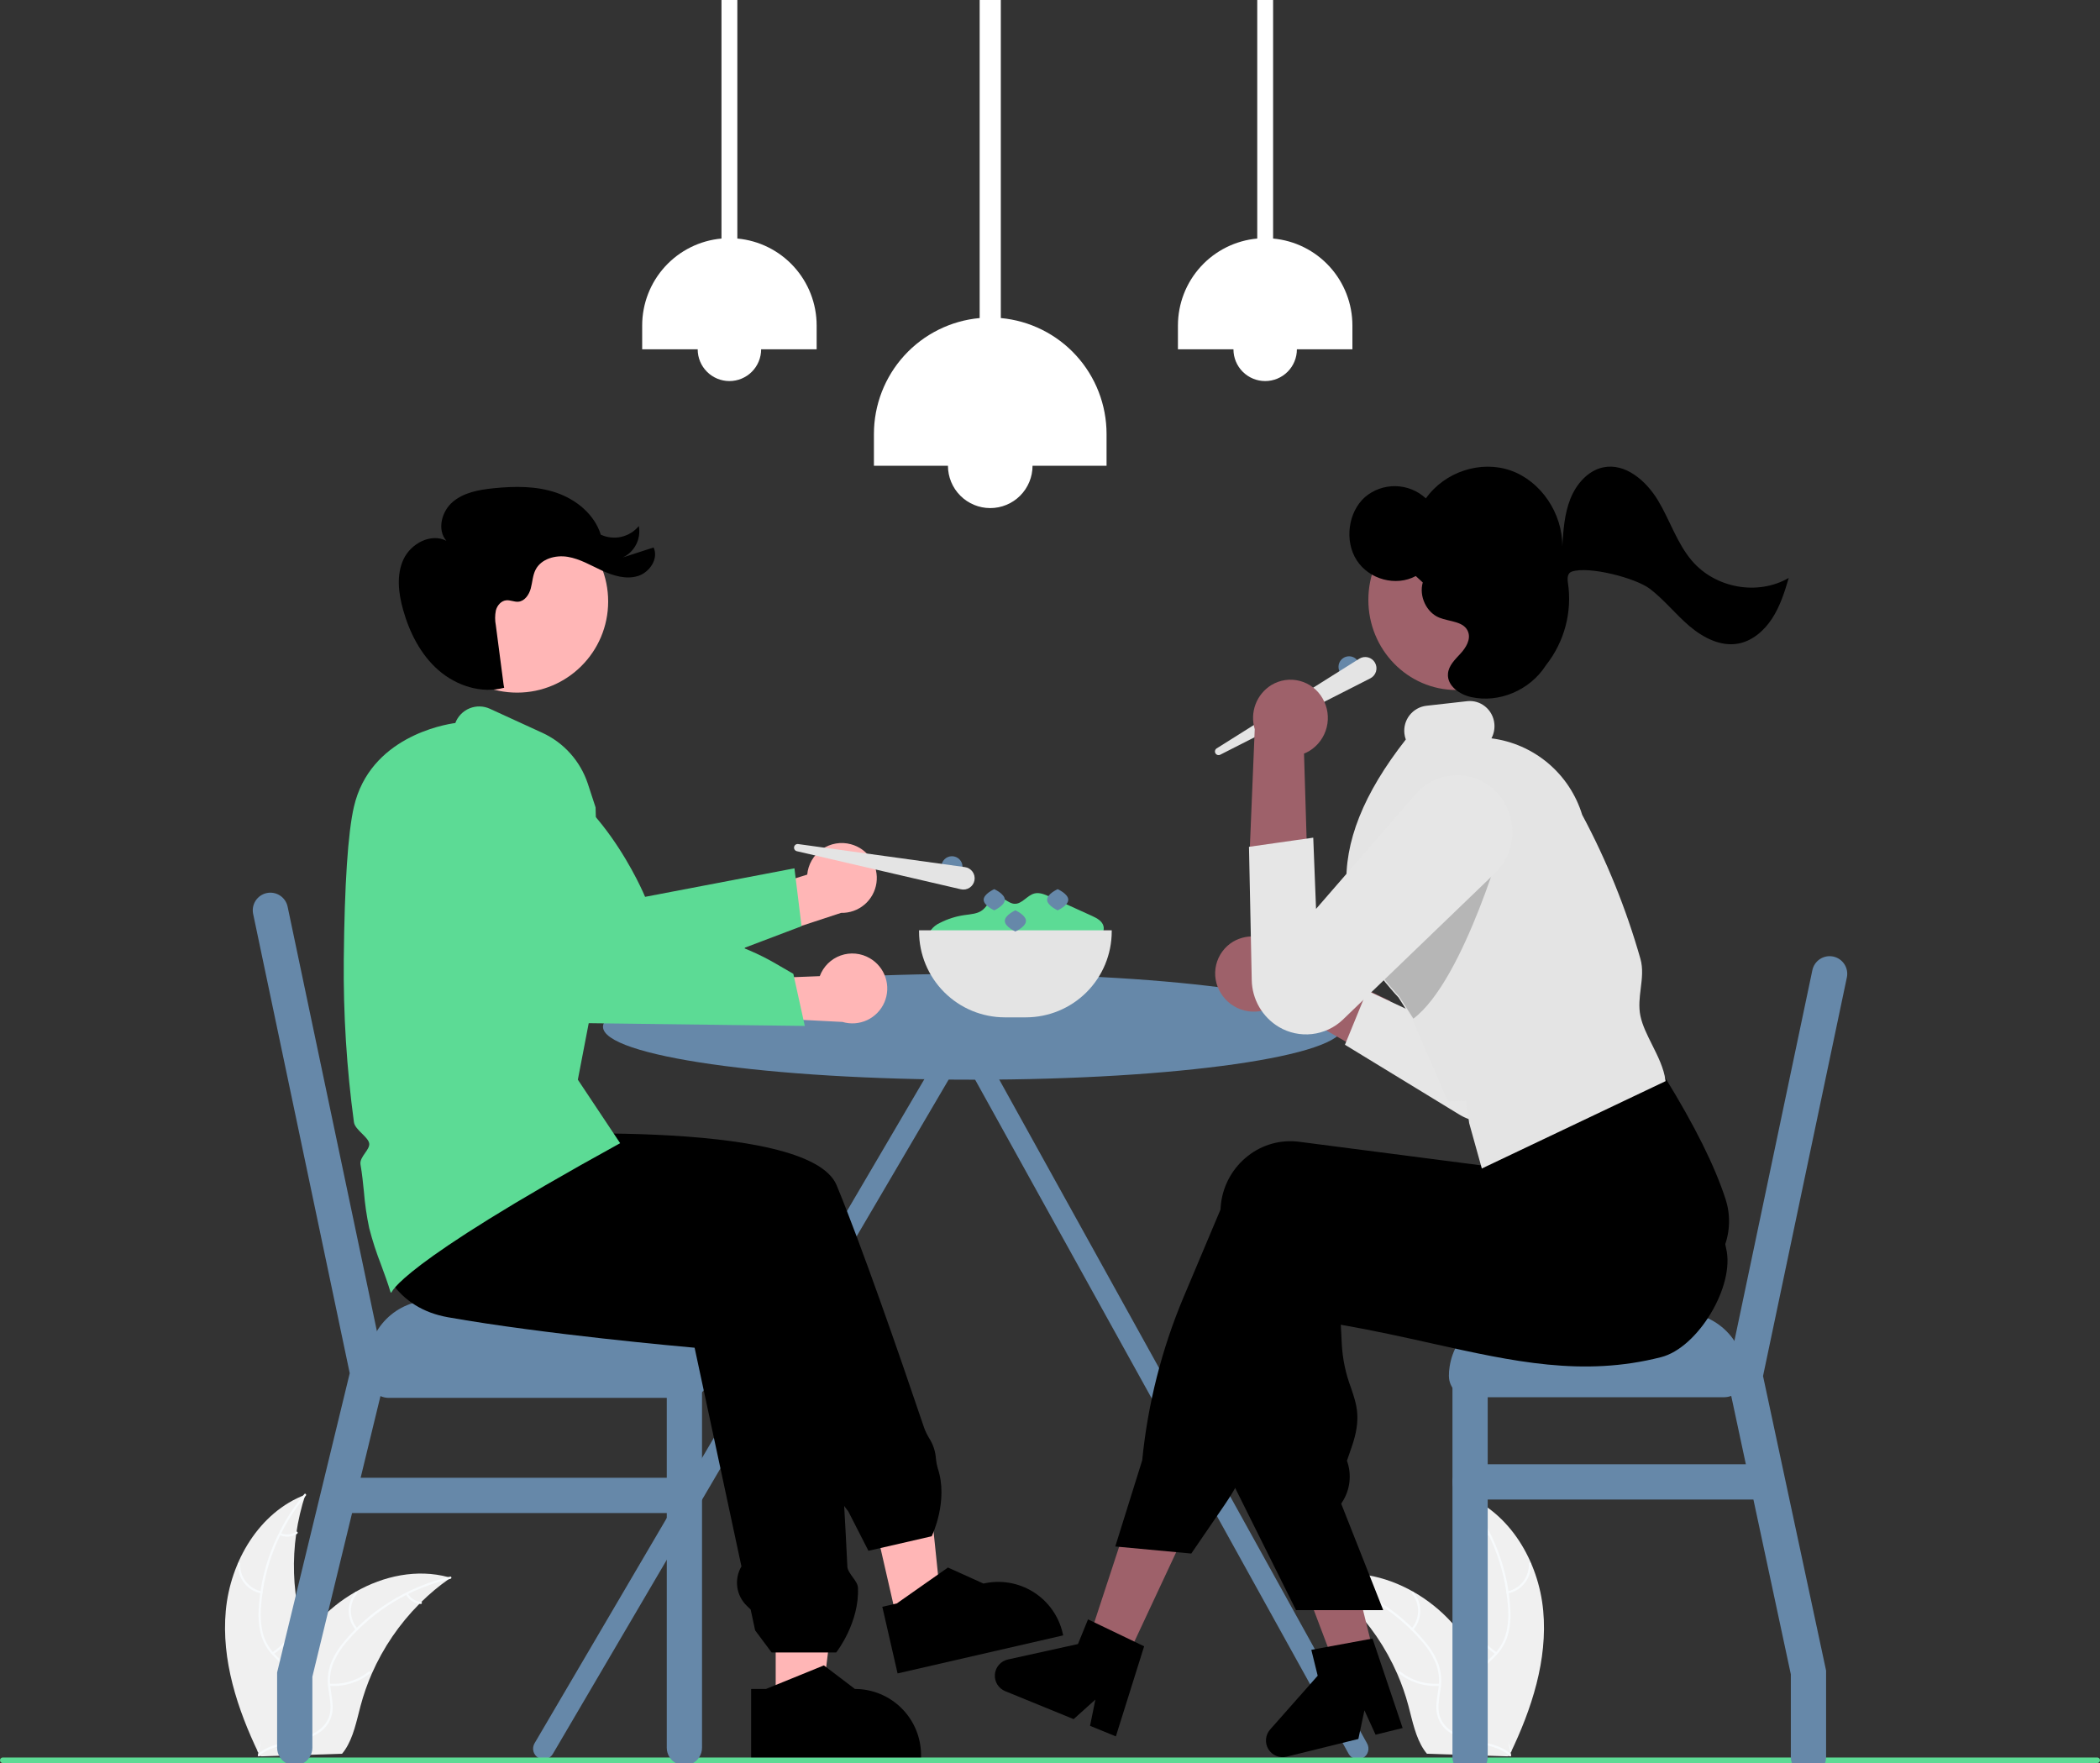 <svg width="555" height="466" viewBox="0 0 555 466" fill="none" xmlns="http://www.w3.org/2000/svg">
<rect x="0" y="0" width="555" height="466" fill="#333333" stroke="none"/>
<g clip-path="url(#clip0_107_5813)">
<path d="M361.288 460.789L257.32 273.13C257.291 272.671 257.149 272.226 256.907 271.835C256.665 271.443 256.33 271.118 255.933 270.887C255.477 270.625 254.956 270.499 254.431 270.524C254.414 270.522 254.397 270.524 254.38 270.523C254.363 270.524 254.346 270.522 254.329 270.524C253.618 270.49 252.922 270.734 252.385 271.203C251.849 271.672 251.515 272.33 251.452 273.04L141.262 460.789C141.078 461.107 140.959 461.459 140.911 461.823C140.863 462.188 140.887 462.558 140.982 462.913C141.077 463.268 141.24 463.601 141.464 463.892C141.687 464.184 141.966 464.429 142.284 464.612C142.602 464.796 142.953 464.915 143.317 464.963C143.681 465.011 144.051 464.987 144.405 464.892C144.76 464.796 145.092 464.632 145.383 464.408C145.674 464.185 145.919 463.905 146.102 463.587L254.306 279.224L356.448 463.587C356.631 463.905 356.875 464.185 357.167 464.408C357.458 464.632 357.79 464.796 358.145 464.892C358.499 464.987 358.869 465.011 359.233 464.963C359.597 464.915 359.948 464.796 360.266 464.612C360.584 464.429 360.863 464.184 361.086 463.892C361.309 463.601 361.473 463.268 361.568 462.913C361.663 462.558 361.687 462.188 361.639 461.823C361.591 461.459 361.472 461.107 361.288 460.789Z" fill="#6688A9"/>
<path d="M237.152 428.592L248.904 425.893L244.097 379.23L226.753 383.214L237.152 428.592Z" fill="#FFB6B6"/>
<path d="M246.238 406.05L229.514 409.891L224.167 399.429L223.864 399.058C221.492 396.143 220.175 392.51 220.129 388.751L206.228 351.941L205.092 351.4C204.212 350.981 203.433 350.379 202.804 349.635C202.176 348.89 201.713 348.02 201.447 347.082C201.181 346.145 201.118 345.161 201.262 344.197C201.406 343.233 201.754 342.311 202.283 341.492L200.811 337.595L159.288 337.672L159.247 337.66L108.257 323.341L113.611 291.39L127.954 300.422C132.68 300.115 213.644 295.139 221.123 313.303C227.784 329.479 237.382 357.114 244.26 377.449C244.604 378.362 245.03 379.241 245.534 380.076C246.604 381.726 247.232 383.624 247.358 385.587C247.439 386.441 247.602 387.286 247.844 388.109C250.703 396.665 246.347 405.824 246.303 405.916L246.238 406.05Z" fill="black"/>
<path d="M233.182 424.691L237.003 423.813L250.529 414.314L259.915 418.55L259.916 418.55C264.434 417.512 269.179 418.314 273.107 420.779C277.035 423.244 279.824 427.169 280.86 431.692L280.987 432.247L237.218 442.3L233.182 424.691Z" fill="black"/>
<path d="M59.672 425.739C60.866 412.719 68.484 399.684 80.702 395.067C76.258 408.571 76.729 423.213 82.031 436.403C84.094 441.482 86.918 446.917 85.298 452.155C84.291 455.414 81.652 457.968 78.664 459.608C75.675 461.248 72.327 462.091 69.02 462.919L68.383 463.482C62.714 451.704 58.477 438.758 59.672 425.739Z" fill="#F0F0F0"/>
<path d="M80.832 395.308C73.897 403.609 69.751 413.887 68.983 424.681C68.776 427.002 68.936 429.341 69.457 431.612C70.036 433.808 71.192 435.808 72.804 437.406C74.278 438.925 75.961 440.309 77.039 442.161C77.578 443.117 77.908 444.176 78.008 445.269C78.109 446.362 77.978 447.463 77.623 448.502C76.807 451.112 75.102 453.274 73.362 455.329C71.43 457.611 69.387 459.951 68.629 462.919C68.538 463.278 67.986 463.115 68.077 462.756C69.395 457.593 74.262 454.527 76.48 449.844C77.514 447.658 77.898 445.148 76.79 442.911C75.822 440.956 74.087 439.528 72.582 438.002C70.986 436.467 69.79 434.563 69.099 432.459C68.464 430.222 68.214 427.893 68.36 425.572C68.605 420.341 69.669 415.182 71.515 410.283C73.591 404.679 76.609 399.473 80.438 394.888C80.675 394.604 81.068 395.026 80.832 395.308Z" fill="#F7FAFC"/>
<path d="M69.026 421.191C67.234 420.816 65.634 419.816 64.511 418.369C63.389 416.922 62.816 415.122 62.896 413.292C62.9 413.217 62.933 413.147 62.987 413.096C63.042 413.045 63.114 413.017 63.189 413.019C63.263 413.02 63.334 413.05 63.387 413.103C63.44 413.156 63.47 413.227 63.472 413.302C63.394 415.006 63.927 416.683 64.976 418.028C66.024 419.373 67.518 420.299 69.189 420.638C69.552 420.712 69.387 421.264 69.026 421.191Z" fill="#F7FAFC"/>
<path d="M71.956 436.734C75.105 434.711 77.377 431.575 78.319 427.95C78.412 427.591 78.964 427.754 78.871 428.113C77.884 431.883 75.513 435.142 72.231 437.24C71.918 437.439 71.644 436.932 71.956 436.734Z" fill="#F7FAFC"/>
<path d="M74.142 405.208C74.805 405.497 75.53 405.618 76.251 405.558C76.972 405.498 77.666 405.26 78.272 404.864C78.583 404.661 78.856 405.168 78.548 405.371C77.876 405.804 77.108 406.066 76.312 406.134C75.516 406.202 74.715 406.074 73.979 405.76C73.908 405.737 73.847 405.686 73.811 405.62C73.775 405.554 73.766 405.476 73.785 405.403C73.807 405.329 73.856 405.268 73.924 405.232C73.99 405.195 74.069 405.186 74.142 405.208Z" fill="#F7FAFC"/>
<path d="M119.1 417.018C118.91 417.15 118.72 417.283 118.53 417.42C115.983 419.217 113.586 421.217 111.363 423.402C111.189 423.568 111.014 423.739 110.845 423.91C105.545 429.231 101.278 435.491 98.261 442.372C97.063 445.111 96.075 447.937 95.305 450.827C94.242 454.817 93.407 459.228 91.155 462.536C90.924 462.883 90.672 463.217 90.4 463.533L69.119 464.217C69.07 464.195 69.02 464.177 68.971 464.154L68.123 464.22C68.152 464.069 68.186 463.912 68.215 463.76C68.232 463.672 68.253 463.584 68.27 463.495C68.282 463.437 68.295 463.378 68.303 463.324C68.307 463.304 68.311 463.285 68.316 463.27C68.324 463.216 68.337 463.167 68.345 463.118C68.531 462.241 68.723 461.364 68.922 460.487C68.921 460.482 68.921 460.482 68.926 460.477C70.376 453.777 72.614 447.273 75.595 441.101C75.686 440.918 75.777 440.73 75.879 440.547C77.263 437.813 78.868 435.196 80.677 432.724C81.673 431.373 82.736 430.074 83.862 428.831C86.78 425.625 90.182 422.898 93.946 420.751C101.449 416.471 110.236 414.641 118.473 416.843C118.683 416.9 118.889 416.956 119.1 417.018Z" fill="#F0F0F0"/>
<path d="M119.061 417.29C108.532 419.737 99.04 425.444 91.935 433.6C90.374 435.329 89.095 437.293 88.146 439.42C87.287 441.522 87.007 443.816 87.334 446.063C87.596 448.165 88.108 450.284 87.855 452.413C87.71 453.5 87.337 454.545 86.76 455.478C86.183 456.411 85.415 457.212 84.508 457.827C82.286 459.42 79.625 460.118 77 460.71C74.085 461.368 71.046 462.005 68.657 463.918C68.367 464.15 68.025 463.686 68.314 463.455C72.471 460.127 78.2 460.613 82.788 458.21C84.928 457.089 86.744 455.315 87.205 452.862C87.607 450.717 87.082 448.531 86.797 446.405C86.447 444.218 86.636 441.977 87.35 439.88C88.188 437.711 89.389 435.701 90.902 433.936C94.243 429.907 98.196 426.429 102.616 423.63C107.643 420.407 113.184 418.069 118.998 416.717C119.358 416.633 119.419 417.207 119.061 417.29Z" fill="#F7FAFC"/>
<path d="M94.068 430.839C92.863 429.46 92.187 427.697 92.161 425.865C92.135 424.033 92.76 422.251 93.924 420.838C94.161 420.552 94.615 420.907 94.378 421.193C93.291 422.507 92.709 424.167 92.737 425.873C92.765 427.579 93.401 429.219 94.531 430.496C94.776 430.774 94.312 431.116 94.068 430.839Z" fill="#F7FAFC"/>
<path d="M87.06 445.015C90.791 445.298 94.491 444.164 97.423 441.837C97.713 441.606 98.056 442.069 97.766 442.3C94.71 444.715 90.857 445.888 86.975 445.585C86.606 445.556 86.692 444.986 87.06 445.015Z" fill="#F7FAFC"/>
<path d="M107.765 421.161C108.121 421.792 108.627 422.325 109.238 422.712C109.85 423.098 110.548 423.327 111.27 423.377C111.64 423.401 111.553 423.971 111.185 423.947C110.388 423.888 109.617 423.635 108.941 423.209C108.264 422.783 107.702 422.198 107.303 421.505C107.26 421.442 107.242 421.366 107.253 421.291C107.264 421.216 107.304 421.148 107.363 421.101C107.424 421.056 107.501 421.037 107.576 421.049C107.652 421.06 107.72 421.1 107.765 421.161Z" fill="#F7FAFC"/>
<path d="M407.851 425.739C406.656 412.719 399.038 399.684 386.82 395.067C391.264 408.571 390.793 423.213 385.491 436.403C383.428 441.482 380.605 446.917 382.224 452.155C383.232 455.414 385.87 457.968 388.859 459.608C391.847 461.248 395.195 462.091 398.502 462.919L399.14 463.482C404.808 451.704 409.045 438.758 407.851 425.739Z" fill="#F0F0F0"/>
<path d="M386.69 395.308C393.625 403.609 397.771 413.887 398.539 424.681C398.746 427.002 398.586 429.341 398.065 431.612C397.486 433.808 396.33 435.808 394.718 437.406C393.244 438.925 391.562 440.309 390.483 442.161C389.945 443.117 389.614 444.176 389.514 445.269C389.413 446.362 389.545 447.463 389.899 448.502C390.715 451.112 392.42 453.274 394.16 455.329C396.092 457.611 398.135 459.951 398.893 462.919C398.984 463.278 399.536 463.115 399.445 462.756C398.127 457.593 393.26 454.527 391.043 449.844C390.008 447.658 389.625 445.148 390.732 442.911C391.701 440.956 393.435 439.528 394.94 438.002C396.536 436.467 397.732 434.563 398.423 432.459C399.058 430.222 399.308 427.893 399.162 425.572C398.917 420.341 397.853 415.182 396.007 410.283C393.931 404.679 390.914 399.473 387.084 394.888C386.847 394.604 386.454 395.026 386.69 395.308Z" fill="#F7FAFC"/>
<path d="M398.496 421.191C400.288 420.816 401.888 419.816 403.011 418.369C404.134 416.922 404.706 415.122 404.626 413.292C404.622 413.217 404.589 413.147 404.535 413.096C404.48 413.045 404.408 413.017 404.333 413.019C404.259 413.02 404.188 413.05 404.135 413.103C404.082 413.156 404.052 413.227 404.051 413.302C404.128 415.007 403.595 416.683 402.546 418.028C401.498 419.373 400.004 420.299 398.333 420.638C397.97 420.712 398.135 421.265 398.496 421.191Z" fill="#F7FAFC"/>
<path d="M395.566 436.734C392.417 434.711 390.145 431.575 389.203 427.95C389.11 427.591 388.558 427.754 388.651 428.113C389.638 431.883 392.009 435.142 395.291 437.24C395.604 437.439 395.878 436.932 395.566 436.734Z" fill="#F7FAFC"/>
<path d="M393.38 405.208C392.717 405.497 391.992 405.618 391.272 405.558C390.551 405.498 389.856 405.26 389.25 404.864C388.939 404.661 388.666 405.168 388.974 405.371C389.646 405.804 390.414 406.066 391.21 406.134C392.007 406.202 392.807 406.074 393.543 405.76C393.615 405.737 393.675 405.686 393.711 405.62C393.747 405.554 393.756 405.476 393.737 405.403C393.715 405.329 393.666 405.268 393.599 405.232C393.532 405.195 393.453 405.186 393.38 405.208Z" fill="#F7FAFC"/>
<path d="M348.422 417.018C348.612 417.15 348.802 417.283 348.992 417.42C351.539 419.217 353.936 421.217 356.159 423.402C356.333 423.568 356.508 423.739 356.677 423.91C361.977 429.231 366.244 435.491 369.261 442.372C370.459 445.111 371.448 447.937 372.217 450.827C373.28 454.817 374.116 459.228 376.367 462.536C376.598 462.883 376.85 463.217 377.122 463.533L398.403 464.217C398.452 464.195 398.502 464.177 398.551 464.154L399.399 464.22C399.37 464.069 399.337 463.912 399.307 463.76C399.291 463.672 399.269 463.584 399.253 463.495C399.24 463.437 399.227 463.378 399.219 463.324C399.215 463.304 399.211 463.285 399.206 463.27C399.198 463.216 399.185 463.167 399.177 463.118C398.991 462.241 398.799 461.364 398.601 460.487C398.601 460.482 398.601 460.482 398.596 460.477C397.146 453.777 394.908 447.273 391.927 441.101C391.836 440.918 391.745 440.73 391.644 440.547C390.26 437.813 388.655 435.196 386.845 432.724C385.849 431.373 384.786 430.074 383.66 428.831C380.742 425.625 377.34 422.898 373.576 420.751C366.073 416.471 357.286 414.641 349.05 416.843C348.839 416.9 348.633 416.956 348.422 417.018Z" fill="#F0F0F0"/>
<path d="M348.461 417.29C358.991 419.737 368.482 425.444 375.587 433.6C377.148 435.329 378.427 437.293 379.377 439.42C380.235 441.522 380.515 443.816 380.189 446.063C379.926 448.165 379.415 450.284 379.667 452.413C379.812 453.5 380.186 454.545 380.762 455.478C381.339 456.411 382.107 457.212 383.014 457.827C385.236 459.42 387.897 460.118 390.522 460.71C393.438 461.368 396.476 462.005 398.866 463.918C399.155 464.15 399.497 463.686 399.208 463.455C395.051 460.126 389.322 460.613 384.735 458.21C382.594 457.089 380.778 455.315 380.317 452.862C379.915 450.717 380.441 448.531 380.725 446.405C381.076 444.218 380.886 441.977 380.172 439.88C379.334 437.711 378.133 435.701 376.621 433.936C373.279 429.907 369.326 426.429 364.906 423.63C359.879 420.407 354.338 418.069 348.524 416.717C348.164 416.633 348.104 417.207 348.461 417.29Z" fill="#F7FAFC"/>
<path d="M373.454 430.839C374.659 429.46 375.335 427.697 375.361 425.865C375.388 424.033 374.763 422.251 373.598 420.838C373.361 420.552 372.907 420.907 373.144 421.193C374.231 422.507 374.813 424.167 374.785 425.873C374.757 427.579 374.121 429.219 372.991 430.496C372.746 430.774 373.21 431.116 373.454 430.839Z" fill="#F7FAFC"/>
<path d="M380.462 445.015C376.731 445.298 373.031 444.164 370.099 441.837C369.809 441.606 369.466 442.069 369.756 442.3C372.812 444.715 376.665 445.888 380.547 445.585C380.917 445.556 380.83 444.986 380.462 445.015Z" fill="#F7FAFC"/>
<path d="M359.757 421.161C359.402 421.792 358.895 422.325 358.284 422.712C357.672 423.098 356.974 423.327 356.253 423.377C355.882 423.401 355.969 423.971 356.337 423.947C357.134 423.888 357.905 423.635 358.581 423.209C359.258 422.783 359.82 422.198 360.219 421.505C360.262 421.442 360.28 421.366 360.269 421.291C360.258 421.216 360.219 421.148 360.159 421.101C360.098 421.056 360.021 421.037 359.946 421.049C359.87 421.06 359.802 421.1 359.757 421.161Z" fill="#F7FAFC"/>
<path d="M555 465.26C555 465.456 554.922 465.644 554.783 465.783C554.645 465.921 554.457 465.999 554.261 466H0.739C0.543 466 0.355 465.922 0.217 465.783C0.078 465.645 0 465.456 0 465.26C0 465.064 0.078 464.876 0.217 464.737C0.355 464.598 0.543 464.52 0.739 464.52H554.261C554.457 464.521 554.645 464.599 554.783 464.737C554.922 464.876 555 465.064 555 465.26Z" fill="#5CDB95"/>
<path d="M356.539 179.056C358.083 179.056 359.334 177.804 359.334 176.258C359.334 174.713 358.083 173.461 356.539 173.461C354.996 173.461 353.745 174.713 353.745 176.258C353.745 177.804 354.996 179.056 356.539 179.056Z" fill="#6688A9"/>
<path d="M321.545 197.809L359.221 174.112C359.562 173.898 359.942 173.755 360.34 173.692C360.737 173.629 361.144 173.647 361.534 173.746C361.924 173.844 362.291 174.021 362.611 174.265C362.931 174.509 363.198 174.816 363.397 175.167C363.595 175.517 363.721 175.904 363.765 176.305C363.81 176.705 363.774 177.111 363.657 177.497C363.541 177.882 363.348 178.241 363.09 178.55C362.832 178.859 362.514 179.112 362.155 179.295L322.491 199.479C322.27 199.591 322.016 199.614 321.779 199.543C321.542 199.471 321.342 199.312 321.221 199.096C321.099 198.881 321.065 198.627 321.125 198.387C321.185 198.148 321.336 197.94 321.545 197.809Z" fill="#E4E4E4"/>
<path d="M245.96 248.833C245.663 248.391 245.508 247.869 245.516 247.337C245.523 246.805 245.693 246.288 246.003 245.855C246.64 245 247.489 244.326 248.466 243.899C250.482 242.872 252.653 242.185 254.892 241.866C256.594 241.624 258.452 241.547 259.772 240.445C261.083 239.35 261.814 237.303 263.514 237.132C265.156 236.967 266.419 238.767 268.066 238.879C270.097 239.016 271.426 236.638 273.402 236.15C274.724 235.823 276.084 236.399 277.324 236.963L284.769 240.344L288.584 242.077C289.917 242.682 291.42 243.497 291.672 244.941C292.018 246.924 289.815 248.323 287.931 249.027C274.479 253.997 259.697 253.999 246.244 249.033" fill="#5CDB95"/>
<path d="M257.175 285.371C311.195 285.371 354.987 279.108 354.987 271.382C354.987 263.656 311.195 257.393 257.175 257.393C203.155 257.393 159.363 263.656 159.363 271.382C159.363 279.108 203.155 285.371 257.175 285.371Z" fill="#6688A9"/>
<path d="M455.593 358.112H388.522C385.435 358.112 382.933 360.618 382.933 363.708C382.933 366.798 385.435 369.303 388.522 369.303H455.593C458.68 369.303 461.182 366.798 461.182 363.708C461.182 360.618 458.68 358.112 455.593 358.112Z" fill="#6688A9"/>
<path d="M488.097 258.351L465.945 363.702L471.715 390.666L482.608 441.554V464.427C482.609 464.458 482.607 464.489 482.602 464.52C482.598 465.026 482.505 465.527 482.328 466H473.572C473.395 465.527 473.302 465.026 473.298 464.52C473.293 464.489 473.291 464.458 473.292 464.427V442.536L463.406 396.348L461.406 387.022L457.537 368.949L456.419 363.714V363.708L457.524 358.46L458.375 354.413L478.981 256.436C479.106 255.836 479.348 255.267 479.693 254.761C480.038 254.255 480.479 253.822 480.991 253.486C481.504 253.151 482.077 252.92 482.678 252.807C483.28 252.693 483.898 252.7 484.496 252.825C485.095 252.951 485.664 253.194 486.169 253.54C486.674 253.886 487.106 254.328 487.441 254.841C487.775 255.354 488.005 255.928 488.118 256.53C488.231 257.133 488.224 257.751 488.097 258.351Z" fill="#6688A9"/>
<path d="M393.18 363.708V464.427C393.181 464.458 393.179 464.489 393.174 464.52C393.17 465.026 393.077 465.527 392.9 466H384.144C383.967 465.527 383.874 465.026 383.87 464.52C383.865 464.489 383.863 464.458 383.864 464.427V363.708C383.864 362.471 384.355 361.285 385.228 360.411C386.102 359.536 387.287 359.045 388.522 359.045C389.757 359.045 390.942 359.536 391.815 360.411C392.689 361.285 393.18 362.471 393.18 363.708Z" fill="#6688A9"/>
<path d="M399.701 346.921H444.415C448.862 346.921 453.127 348.69 456.271 351.838C459.416 354.986 461.182 359.256 461.182 363.708H382.933C382.933 359.256 384.699 354.986 387.844 351.838C390.989 348.69 395.253 346.921 399.701 346.921Z" fill="#6688A9"/>
<path d="M466.772 396.348H388.522C387.287 396.348 386.102 395.857 385.229 394.983C384.355 394.108 383.864 392.922 383.864 391.685C383.864 390.449 384.355 389.263 385.229 388.388C386.102 387.514 387.287 387.022 388.522 387.022H466.772C468.007 387.022 469.192 387.514 470.065 388.388C470.939 389.263 471.429 390.449 471.429 391.685C471.429 392.922 470.939 394.108 470.065 394.983C469.192 395.857 468.007 396.348 466.772 396.348Z" fill="#6688A9"/>
<path d="M102.793 369.473H181.72C184.807 369.473 187.309 366.968 187.309 363.877V362.182C187.309 359.092 184.807 356.586 181.72 356.586H102.793C99.706 356.586 97.204 359.092 97.204 362.182V363.877C97.204 366.968 99.706 369.473 102.793 369.473Z" fill="#6688A9"/>
<path d="M101.98 363.105L100.551 368.999L95.31 390.585L93.05 399.911L82.554 443.17V461.94C82.557 462.859 82.284 463.758 81.772 464.52C81.369 465.137 80.821 465.645 80.176 466H75.617C74.972 465.645 74.424 465.137 74.021 464.52C73.509 463.758 73.236 462.859 73.239 461.94V442.051L84.902 393.992L92.429 362.956L66.904 241.564C66.778 240.965 66.771 240.347 66.883 239.745C66.996 239.143 67.226 238.569 67.56 238.056C67.894 237.543 68.326 237.102 68.831 236.756C69.336 236.41 69.904 236.167 70.502 236.042C71.101 235.916 71.718 235.909 72.32 236.023C72.921 236.136 73.493 236.367 74.005 236.702C74.517 237.037 74.958 237.469 75.303 237.975C75.648 238.481 75.89 239.05 76.015 239.649L99.608 351.827L100.695 357L101.961 363.03L101.98 363.105Z" fill="#6688A9"/>
<path d="M185.533 363.03V461.94C185.536 462.859 185.263 463.758 184.75 464.52C184.347 465.137 183.799 465.645 183.155 466H178.59C177.948 465.643 177.402 465.135 177 464.52C176.487 463.758 176.215 462.859 176.218 461.94V363.03C176.218 361.794 176.708 360.608 177.582 359.733C178.455 358.859 179.64 358.367 180.875 358.367C182.111 358.367 183.295 358.859 184.169 359.733C185.042 360.608 185.533 361.794 185.533 363.03Z" fill="#6688A9"/>
<path d="M187.309 363.03H97.204V360.486C97.204 358.282 97.637 356.099 98.48 354.062C99.323 352.026 100.558 350.175 102.115 348.616C103.672 347.058 105.52 345.821 107.555 344.978C109.589 344.134 111.769 343.7 113.971 343.7H170.541C174.989 343.7 179.253 345.468 182.398 348.616C185.543 351.765 187.309 356.034 187.309 360.486L187.309 363.03Z" fill="#6688A9"/>
<path d="M180.873 399.909H90.768C89.532 399.909 88.348 399.418 87.474 398.543C86.601 397.669 86.11 396.483 86.11 395.246C86.11 394.009 86.601 392.823 87.474 391.949C88.348 391.074 89.532 390.583 90.768 390.583H180.873C182.108 390.583 183.293 391.074 184.167 391.949C185.04 392.823 185.531 394.009 185.531 395.246C185.531 396.483 185.04 397.669 184.167 398.543C183.293 399.418 182.108 399.909 180.873 399.909Z" fill="#6688A9"/>
<path d="M296.673 440.584L286.884 435.897L300.331 394.933L314.78 401.85L296.673 440.584Z" fill="#9E616A"/>
<path d="M363.017 436.874L352.49 439.474L337.239 399.157L352.775 395.319L363.017 436.874Z" fill="#9E616A"/>
<path d="M322.67 262.533C324.067 264.803 326.294 266.437 328.877 267.086C331.46 267.735 334.194 267.347 336.496 266.005C336.958 265.725 337.397 265.407 337.808 265.054L368.757 282.835L367.413 264.582L338.229 250.495C336.641 248.898 334.568 247.874 332.336 247.583C330.104 247.292 327.839 247.75 325.895 248.887C324.776 249.56 323.803 250.45 323.033 251.505C322.263 252.559 321.711 253.758 321.41 255.03C321.11 256.301 321.067 257.62 321.283 258.909C321.499 260.198 321.971 261.43 322.67 262.533Z" fill="#9E616A"/>
<path d="M355.451 276.139L360.922 279.477L385.492 294.477C387.106 295.488 388.903 296.17 390.781 296.485C392.658 296.801 394.58 296.742 396.435 296.314C398.29 295.885 400.042 295.094 401.592 293.987C403.141 292.88 404.458 291.478 405.466 289.861C407.285 286.861 407.929 283.292 407.273 279.844L396.352 225.224C395.949 223.08 395.088 221.048 393.828 219.267C392.568 217.487 390.939 216 389.052 214.908C387.165 213.816 385.065 213.145 382.895 212.94C380.725 212.736 378.537 213.003 376.479 213.723C373.021 214.939 370.156 217.429 368.467 220.685C366.777 223.942 366.39 227.721 367.385 231.252L378.804 270.015L361.3 261.845L355.451 276.139Z" fill="#E6E6E6"/>
<path d="M342.516 425.576L325.671 391.755L325.673 391.677L327.336 329.644C327.357 329.092 327.402 328.538 327.469 327.993C327.763 325.505 328.548 323.102 329.779 320.921C331.011 318.741 332.663 316.828 334.641 315.294C336.535 313.81 338.704 312.719 341.024 312.084C343.343 311.449 345.766 311.283 348.15 311.595L396.317 317.835L397.988 310.997L398.299 310.884L444.45 293.951L444.716 294.384C450.76 304.23 454.986 323.897 456.137 329.69L456.153 329.774C456.178 329.896 456.192 329.97 456.197 329.991C458.573 339.877 448.756 356.254 438.977 358.715C418.377 363.972 399.954 359.872 378.622 355.123C370.972 353.42 363.067 351.66 354.359 350.138L354.617 355.268C354.83 359.218 355.649 363.11 357.047 366.809C358.6 371.362 359.826 374.957 357.233 382.455L355.978 386.082C356.629 387.882 356.853 389.809 356.633 391.711C356.412 393.613 355.754 395.438 354.709 397.042L354.456 397.428L365.565 425.569L342.516 425.576Z" fill="black"/>
<path d="M314.839 410.619L294.752 408.75L301.869 385.966C303.337 371.088 307.038 356.518 312.845 342.745L322.552 319.715C322.574 319.203 322.617 318.687 322.68 318.182C322.974 315.694 323.759 313.291 324.99 311.11C326.222 308.93 327.874 307.017 329.852 305.483C331.746 304 333.916 302.909 336.235 302.274C338.554 301.639 340.977 301.473 343.361 301.784L391.457 308.016L393.552 290.414L439.715 284.229L439.927 284.574C447.996 297.717 453.118 308.006 456.048 316.955C456.195 317.412 456.326 317.877 456.437 318.341C458.829 328.294 452.858 338.384 443.126 340.834C418.326 347.164 388.502 346.989 349.291 340.278L330.315 385.49C328.501 389.808 326.255 393.932 323.612 397.797L314.839 410.619Z" fill="black"/>
<path d="M384.906 182.376C397.757 182.376 408.175 171.714 408.175 158.562C408.175 145.41 397.757 134.749 384.906 134.749C372.056 134.749 361.638 145.41 361.638 158.562C361.638 171.714 372.056 182.376 384.906 182.376Z" fill="#9E616A"/>
<path d="M391.625 308.847L388.286 296.873L387.465 290.966L382.667 291.127L373.249 269.364L369.591 263.626C368.845 262.839 368.169 262.083 367.564 261.357C363.752 257.045 360.696 252.118 358.524 246.786C357.003 242.955 356.109 238.902 355.878 234.786C355.196 222.627 360.316 209.762 371.532 195.459C371.348 194.953 371.225 194.427 371.166 193.891C370.966 192.154 371.459 190.407 372.538 189.032C373.617 187.656 375.195 186.763 376.928 186.546L387.746 185.33C388.587 185.235 389.439 185.308 390.252 185.545C391.065 185.782 391.822 186.179 392.481 186.712C393.168 187.263 393.738 187.946 394.159 188.72C394.58 189.495 394.843 190.345 394.932 191.223C395.077 192.579 394.811 193.948 394.167 195.151C399.681 195.852 404.877 198.131 409.13 201.714C413.383 205.296 416.513 210.031 418.145 215.35C424.618 227.448 429.777 240.205 433.535 253.404C434.275 255.989 433.946 258.653 433.627 261.228C433.332 263.608 433.027 266.068 433.54 268.521C434.061 271.015 435.314 273.517 436.641 276.166C438.161 279.2 439.733 282.337 440.158 285.535L440.188 285.759L391.625 308.847Z" fill="#E4E4E4"/>
<path opacity="0.2" d="M358.812 246.668C360.974 251.969 364.013 256.868 367.802 261.158C368.451 261.933 369.136 262.695 369.853 263.459L373.534 269.241C387.102 259.059 398.096 218.969 398.096 218.969L382.787 215.988L358.812 246.668Z" fill="black"/>
<path d="M349.543 184.6C350.884 186.906 351.273 189.644 350.628 192.232C349.983 194.82 348.355 197.054 346.089 198.458C345.624 198.737 345.137 198.976 344.633 199.174L345.717 234.882L330.27 225.148L331.609 192.731C330.952 190.573 331.027 188.259 331.821 186.149C332.616 184.039 334.086 182.251 336.003 181.065C337.119 180.389 338.359 179.944 339.65 179.756C340.941 179.568 342.256 179.641 343.519 179.971C344.781 180.3 345.965 180.88 346.999 181.675C348.034 182.47 348.899 183.465 349.543 184.6Z" fill="#9E616A"/>
<path d="M347.074 221.403L330.088 223.821L330.818 259.037C330.861 261.549 331.544 264.008 332.803 266.182C334.063 268.355 335.856 270.17 338.014 271.454C340.649 273.006 343.717 273.659 346.756 273.314C349.794 272.968 352.638 271.644 354.859 269.539L394.962 230.923C397.783 228.243 399.472 224.583 399.68 220.695C399.889 216.807 398.601 212.987 396.082 210.02C394.836 208.543 393.305 207.331 391.582 206.458C389.859 205.584 387.978 205.066 386.052 204.934C384.125 204.802 382.191 205.058 380.365 205.689C378.539 206.319 376.858 207.31 375.422 208.604C375.026 208.958 374.649 209.334 374.293 209.73L347.813 240.227L347.074 221.403Z" fill="#E6E6E6"/>
<path d="M205.004 451.102L217.06 451.102L222.796 404.544L205.002 404.545L205.004 451.102Z" fill="#FFB6B6"/>
<path d="M136.664 183.067C149.954 183.067 160.728 172.281 160.728 158.976C160.728 145.671 149.954 134.885 136.664 134.885C123.374 134.885 112.6 145.671 112.6 158.976C112.6 172.281 123.374 183.067 136.664 183.067Z" fill="#FFB6B6"/>
<path d="M220.995 436.76H203.922L199.569 430.919L198.391 425.416L197.377 424.434C196.001 423.112 195.112 421.363 194.853 419.472C194.594 417.581 194.98 415.657 195.95 414.013L183.576 356.217C180.335 355.932 143.787 352.66 118.382 348.159C111.88 347.007 106.803 343.843 103.293 338.755C94.669 326.252 98.363 306.021 98.402 305.818L98.444 305.592L98.672 305.566L158.014 298.898L158.094 298.936C160.063 299.87 206.411 321.898 213.985 329.48C217.405 332.904 225.035 353.247 226.744 374.874C227.049 378.749 225.948 382.694 224.883 386.51C223.887 390.081 222.857 393.772 223.06 397.263C223.374 402.648 223.672 408.297 223.945 414.053C223.989 414.97 224.679 415.919 225.346 416.837C226.044 417.796 226.702 418.701 226.744 419.649C227.15 428.841 221.149 436.565 221.088 436.642L220.995 436.76Z" fill="black"/>
<path d="M224.883 223.142C223.59 222.788 222.236 222.722 220.915 222.949C219.594 223.176 218.339 223.69 217.238 224.455C216.137 225.22 215.217 226.218 214.543 227.377C213.869 228.537 213.457 229.83 213.336 231.166L193.342 237.422L194.176 250.514L222.288 241.282C224.543 241.336 226.741 240.561 228.463 239.102C230.186 237.643 231.314 235.602 231.634 233.366C231.953 231.13 231.443 228.854 230.199 226.97C228.955 225.085 227.063 223.723 224.883 223.142Z" fill="#FFB6B6"/>
<path d="M211.837 244.805L196.894 250.467L196.512 251.209C195.596 252.989 194.011 254.331 192.107 254.94C190.202 255.55 188.134 255.377 186.357 254.46L152.769 267.187C152.769 267.187 137.769 252.16 127.09 238.749L130.729 216.337C131.572 211.137 133.364 206.137 136.015 201.586C157.916 206.394 170.488 237.044 170.488 237.044L209.96 229.504L211.837 244.805Z" fill="#5CDB95"/>
<path d="M133.244 181.779C127.22 183.408 120.578 181.243 115.877 177.135C111.175 173.027 108.235 167.206 106.54 161.194C105.299 156.79 104.71 151.902 106.669 147.768C108.627 143.634 113.898 140.845 117.965 142.934C115.456 140.008 116.709 135.168 119.639 132.665C122.569 130.162 126.592 129.444 130.424 129.052C135.984 128.483 141.728 128.419 147.02 130.223C152.311 132.026 157.119 135.969 158.775 141.314C160.467 142.102 162.372 142.307 164.192 141.896C166.012 141.484 167.644 140.48 168.833 139.041C169.139 140.694 168.893 142.402 168.132 143.901C167.371 145.4 166.138 146.607 164.624 147.333L172.731 144.702C174.126 147.656 171.682 151.313 168.558 152.26C165.434 153.206 162.061 152.171 159.096 150.805C156.131 149.438 153.258 147.709 150.038 147.176C146.817 146.643 143.034 147.679 141.545 150.587C140.765 152.11 140.724 153.893 140.271 155.544C139.818 157.194 138.67 158.905 136.966 159.04C135.889 159.126 134.835 158.551 133.761 158.669C132.43 158.814 131.411 160.022 131.057 161.314C130.789 162.632 130.786 163.989 131.047 165.308L133.107 181.067" fill="black"/>
<path d="M103.432 341.634C103.427 341.634 103.423 341.633 103.418 341.632L103.228 341.6L103.173 341.414C102.481 339.085 101.601 336.7 100.749 334.394C99.495 331.2 98.437 327.933 97.579 324.61C96.904 321.434 96.436 318.217 96.178 314.979C95.94 312.629 95.695 310.199 95.277 307.806C95.091 306.744 95.794 305.738 96.474 304.765C97.104 303.863 97.699 303.011 97.574 302.205C97.447 301.381 96.534 300.475 95.651 299.6C94.683 298.64 93.682 297.648 93.54 296.604C91.611 282.354 90.713 267.983 90.854 253.603C91.053 233.708 91.951 220.147 93.523 213.296C97.75 194.876 117.277 191.515 120.333 191.1C120.659 190.232 121.159 189.44 121.804 188.774C122.448 188.108 123.222 187.582 124.079 187.228C124.935 186.875 125.854 186.702 126.781 186.719C127.707 186.737 128.619 186.945 129.461 187.331L143.335 193.69C146.15 194.984 148.668 196.844 150.734 199.154C152.8 201.464 154.369 204.174 155.345 207.117L157.406 213.407L158.438 255.635L152.717 285.371L163.896 302.157C104.318 334.903 103.624 341.634 103.432 341.634Z" fill="#5CDB95"/>
<path d="M198.516 446.411L202.436 446.411L217.74 440.18L225.943 446.41H225.944C230.58 446.41 235.025 448.254 238.303 451.535C241.581 454.817 243.423 459.267 243.423 463.908V464.477L198.517 464.478L198.516 446.411Z" fill="black"/>
<path d="M229.889 253.275C228.733 252.596 227.443 252.179 226.109 252.053C224.775 251.927 223.429 252.096 222.167 252.547C220.905 252.998 219.757 253.72 218.804 254.663C217.851 255.607 217.116 256.748 216.651 258.006L195.719 258.823L192.898 268.584L222.656 270.109C224.82 270.751 227.143 270.576 229.186 269.618C231.229 268.659 232.85 266.984 233.741 264.909C234.633 262.833 234.733 260.503 234.023 258.359C233.313 256.215 231.842 254.406 229.889 253.275Z" fill="#FFB6B6"/>
<path d="M212.695 271.162L191.194 270.894L188.472 270.857L144.726 270.305C144.726 270.305 132.846 258.959 122.502 247.278L123.952 236.779C125.366 226.476 130.472 217.038 138.318 210.222C153.133 220.132 161.725 239.749 161.725 239.749L176.131 246.202C186.269 246.656 196.148 249.553 204.929 254.646L209.666 257.393L212.695 271.162Z" fill="#5CDB95"/>
<path d="M370.698 456.733L363.543 458.5L360.599 452.054L358.996 459.624L340.021 464.312C339.112 464.536 338.154 464.464 337.288 464.106C336.423 463.747 335.694 463.121 335.209 462.318C334.724 461.516 334.508 460.579 334.593 459.645C334.677 458.711 335.058 457.829 335.678 457.126L348.249 442.906L346.563 436.07L362.736 433.084L370.698 456.733Z" fill="black"/>
<path d="M294.907 458.943L288.084 456.155L289.495 449.209L283.747 454.383L265.653 446.989C264.785 446.634 264.054 446.012 263.565 445.212C263.076 444.412 262.856 443.476 262.935 442.542C263.015 441.607 263.391 440.723 264.009 440.017C264.626 439.312 265.453 438.823 266.368 438.621L284.891 434.535L287.549 428.016L302.378 435.135L294.907 458.943Z" fill="black"/>
<path d="M271.148 268.895H265.559C259.549 268.888 253.787 266.495 249.538 262.241C245.288 257.987 242.898 252.219 242.891 246.202V245.891H293.815V246.202C293.809 252.219 291.418 257.987 287.169 262.241C282.919 266.495 277.158 268.888 271.148 268.895Z" fill="#E4E4E4"/>
<path d="M265.559 237.809C265.559 239.354 262.764 240.607 262.764 240.607C262.764 240.607 259.969 239.354 259.969 237.809C259.969 236.264 262.764 235.011 262.764 235.011C262.764 235.011 265.559 236.264 265.559 237.809Z" fill="#6688A9"/>
<path d="M282.326 237.809C282.326 239.354 279.532 240.607 279.532 240.607C279.532 240.607 276.737 239.354 276.737 237.809C276.737 236.264 279.532 235.011 279.532 235.011C279.532 235.011 282.326 236.264 282.326 237.809Z" fill="#6688A9"/>
<path d="M271.148 243.404C271.148 244.95 268.353 246.202 268.353 246.202C268.353 246.202 265.559 244.95 265.559 243.404C265.559 241.859 268.353 240.607 268.353 240.607C268.353 240.607 271.148 241.859 271.148 243.404Z" fill="#6688A9"/>
<path d="M251.585 231.903C253.129 231.903 254.38 230.65 254.38 229.105C254.38 227.56 253.129 226.307 251.585 226.307C250.042 226.307 248.791 227.56 248.791 229.105C248.791 230.65 250.042 231.903 251.585 231.903Z" fill="#6688A9"/>
<path d="M210.942 223.092L255.018 229.186C255.417 229.241 255.8 229.377 256.145 229.584C256.49 229.792 256.789 230.068 257.025 230.394C257.261 230.721 257.428 231.092 257.516 231.485C257.605 231.878 257.613 232.285 257.54 232.681C257.467 233.078 257.314 233.455 257.091 233.791C256.868 234.126 256.58 234.413 256.243 234.634C255.907 234.855 255.529 235.005 255.132 235.076C254.736 235.146 254.33 235.136 253.938 235.045L210.594 224.981C210.353 224.925 210.143 224.778 210.008 224.571C209.872 224.364 209.822 224.113 209.866 223.87C209.911 223.627 210.048 223.41 210.248 223.265C210.449 223.12 210.697 223.058 210.942 223.092Z" fill="#E4E4E4"/>
<path d="M264.502 84.065V0H258.913V84.065C251.276 84.763 244.175 88.293 239.005 93.962C233.834 99.631 230.967 107.031 230.966 114.708V123.101H250.529C250.529 126.069 251.707 128.916 253.803 131.014C255.899 133.113 258.743 134.292 261.707 134.292C264.672 134.292 267.515 133.113 269.612 131.014C271.708 128.916 272.886 126.069 272.886 123.101H292.448V114.708C292.447 107.031 289.58 99.631 284.41 93.962C279.239 88.293 272.139 84.763 264.502 84.065Z" fill="white"/>
<path d="M336.464 63.049V0H332.272V63.049C326.544 63.572 321.219 66.219 317.341 70.471C313.463 74.724 311.313 80.273 311.312 86.031V92.326H325.984C325.984 94.552 326.867 96.687 328.439 98.261C330.012 99.835 332.144 100.719 334.368 100.719C336.591 100.719 338.724 99.835 340.296 98.261C341.868 96.687 342.751 94.552 342.751 92.326H357.423V86.031C357.422 80.273 355.272 74.724 351.394 70.472C347.516 66.219 342.191 63.572 336.464 63.049Z" fill="white"/>
<path d="M194.869 63.049V0H190.677V63.049C184.95 63.572 179.624 66.219 175.747 70.471C171.869 74.724 169.718 80.273 169.718 86.031V92.326H184.389C184.389 94.552 185.273 96.687 186.845 98.261C188.417 99.835 190.55 100.719 192.773 100.719C194.997 100.719 197.129 99.835 198.702 98.261C200.274 96.687 201.157 94.552 201.157 92.326H215.829V86.031C215.828 80.273 213.678 74.724 209.8 70.472C205.922 66.219 200.597 63.572 194.869 63.049Z" fill="white"/>
<path d="M447.17 148.234C443.215 143.617 441.334 137.491 438.173 132.247C435.011 127.004 429.508 122.311 423.696 123.531C419.689 124.373 416.592 127.912 415.024 131.859C413.457 135.805 413.163 140.157 412.888 144.421C412.985 135.659 407.219 127.165 399.276 124.369C391.334 121.573 381.829 124.692 376.838 131.731C374.66 129.71 371.817 128.559 368.848 128.497C365.879 128.435 362.99 129.465 360.729 131.393C356.265 135.387 355.277 142.99 358.56 148.085C361.843 153.18 368.953 155.078 374.171 152.252L376.016 153.951C374.977 157.586 376.991 161.881 380.375 163.249C383.12 164.359 386.995 164.174 388.022 167.058C388.74 169.073 387.398 171.223 385.971 172.771C384.544 174.32 382.85 175.918 382.679 178.061C382.42 181.293 385.757 183.558 388.79 184.24C396.104 185.884 404.22 182.494 408.435 176.032C408.516 175.907 408.605 175.782 408.7 175.657C411.065 172.629 412.789 169.15 413.766 165.433C414.742 161.716 414.952 157.838 414.381 154.037C414.144 152.543 414.383 151.432 415.412 151.079C419.857 149.55 432.313 152.759 436.083 155.659C439.852 158.558 442.871 162.396 446.502 165.483C450.133 168.571 454.761 170.952 459.371 170.111C463.063 169.438 466.205 166.754 468.318 163.517C470.43 160.28 471.646 156.507 472.735 152.757C464.57 157.479 453.395 155.502 447.17 148.234Z" fill="black"/>
</g>
<defs>
<clipPath id="clip0_107_5813">
<rect width="555" height="466" fill="white"/>
</clipPath>
</defs>
</svg>

